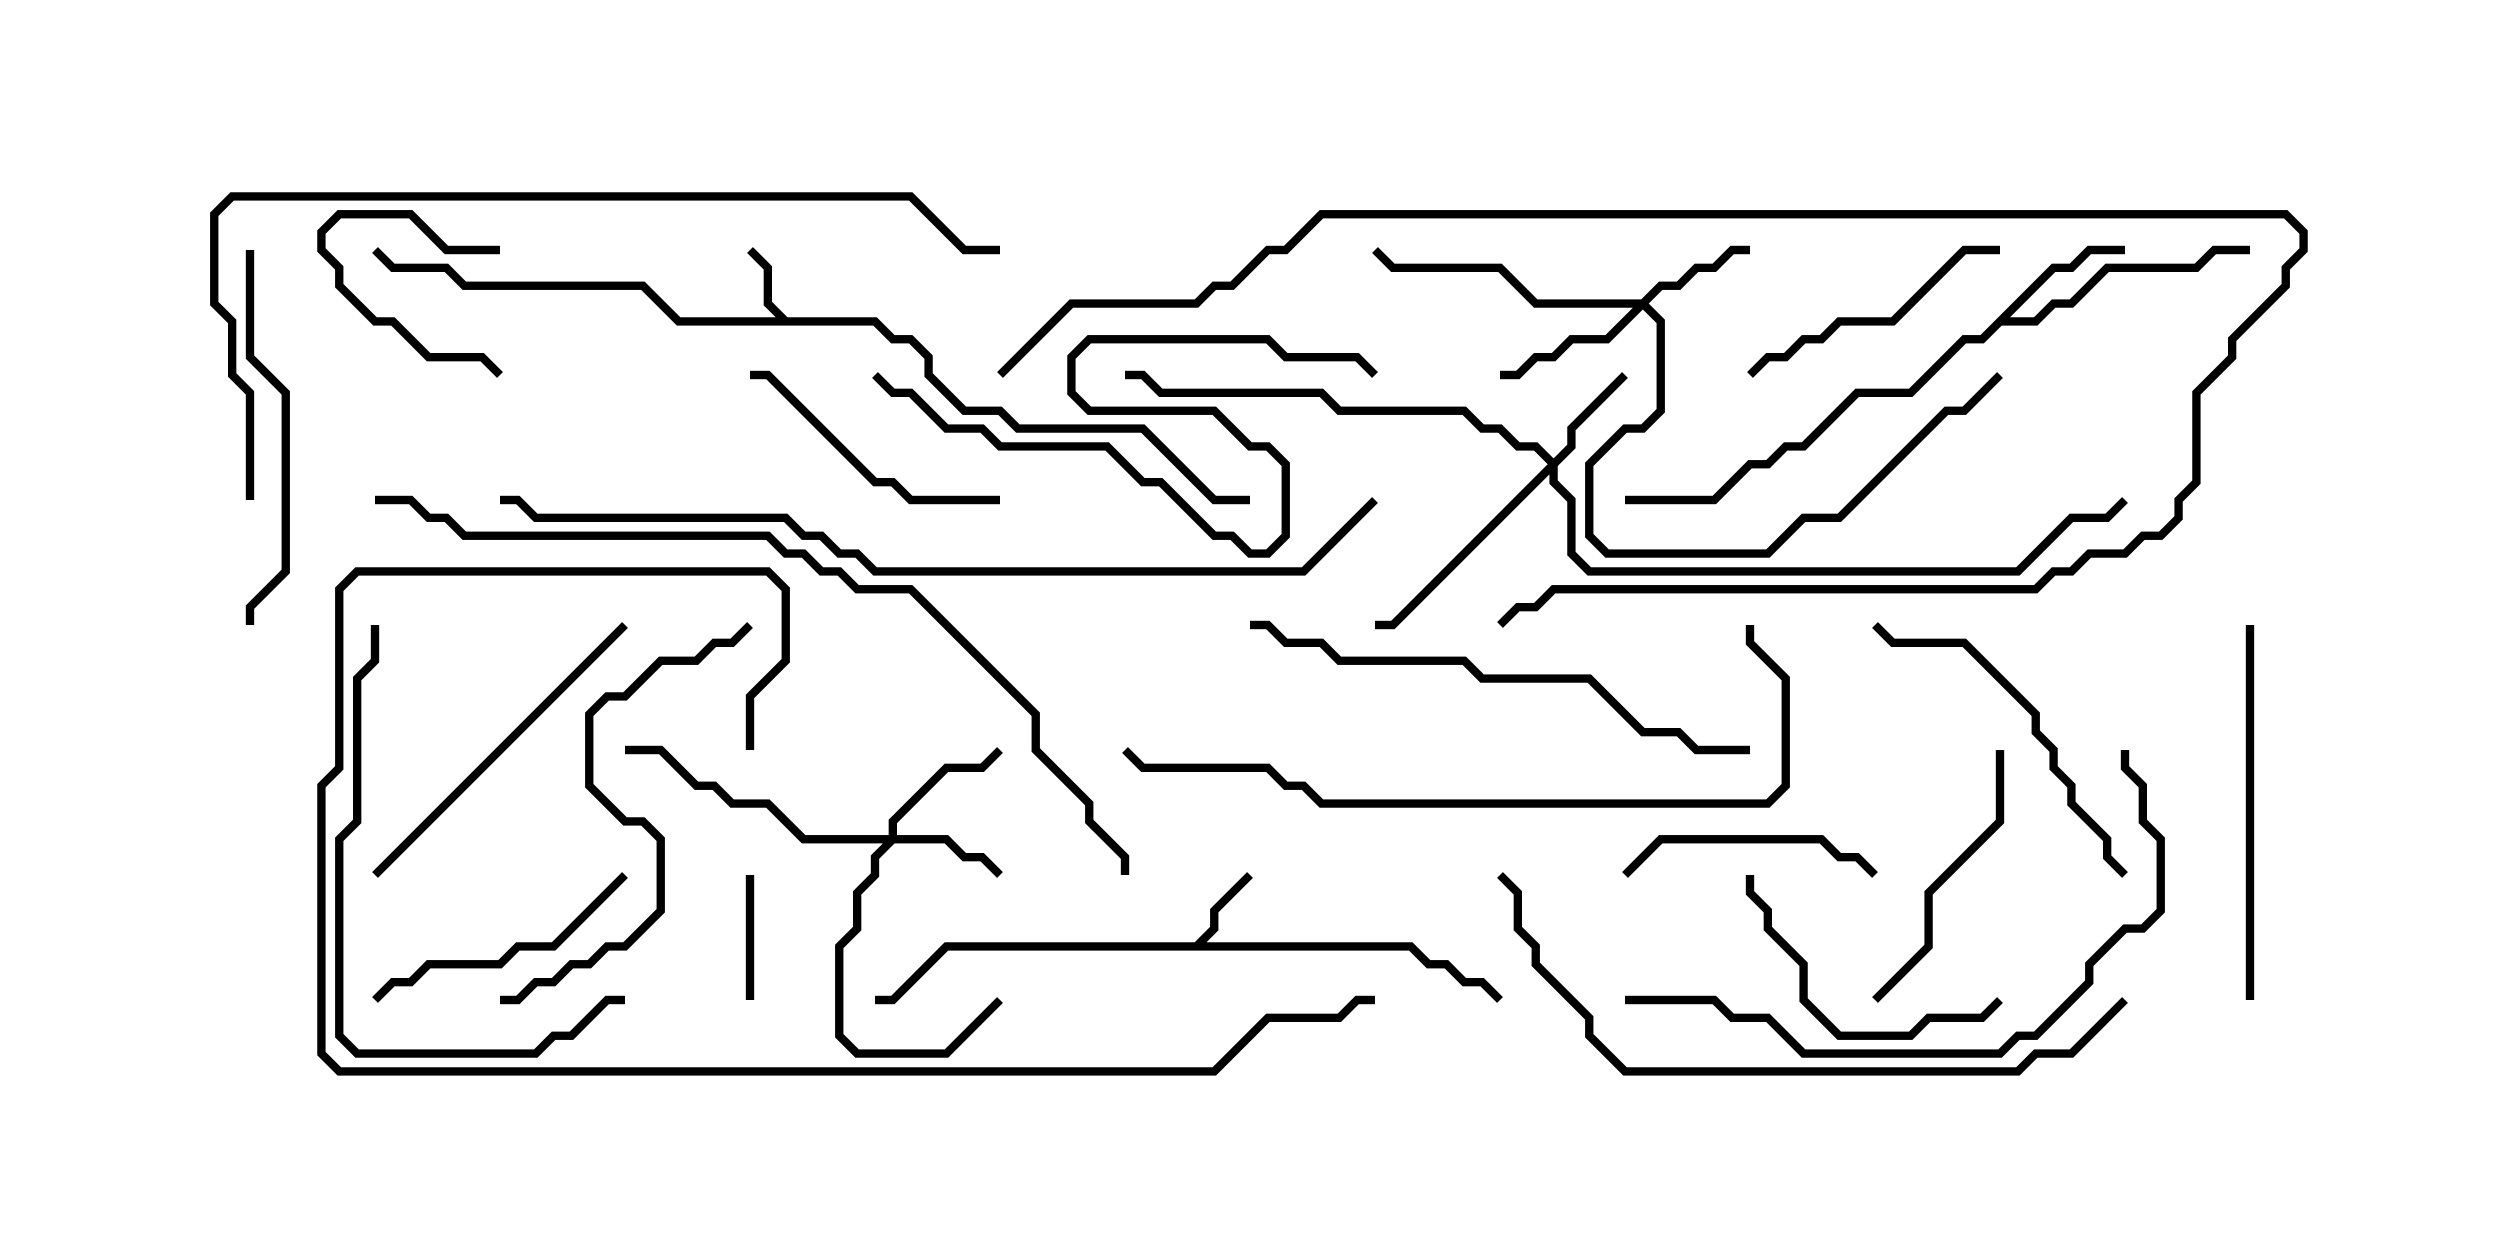 <svg version="1.1" width="30" height="15" xmlns="http://www.w3.org/2000/svg"><path d="M9.449,3.807L10.521,3.807L10.735,4.021L10.949,4.021L11.193,4.265L11.193,4.479L11.592,4.879L12.021,4.879L12.235,5.093L13.735,5.093L14.592,5.95L15,5.95L15,6.05L14.551,6.05L13.694,5.193L12.194,5.193L11.979,4.979L11.551,4.979L11.093,4.521L11.093,4.306L10.908,4.121L10.694,4.121L10.479,3.907L8.122,3.907L7.694,3.479L5.551,3.479L5.336,3.264L4.694,3.264L4.465,3.035L4.535,2.965L4.735,3.164L5.378,3.164L5.592,3.379L7.735,3.379L8.164,3.807L9.308,3.807L9.164,3.664L9.164,3.235L8.965,3.035L9.035,2.965L9.264,3.194L9.264,3.622z" stroke="none"/><path d="M14.336,11.307L14.521,11.122L14.521,10.908L14.965,10.465L15.035,10.535L14.621,10.949L14.621,11.164L14.478,11.307L16.949,11.307L17.164,11.521L17.378,11.521L17.592,11.736L17.806,11.736L18.035,11.965L17.965,12.035L17.765,11.836L17.551,11.836L17.336,11.621L17.122,11.621L16.908,11.407L11.378,11.407L10.735,12.05L10.5,12.05L10.5,11.95L10.694,11.95L11.336,11.307z" stroke="none"/><path d="M24.622,3.164L24.836,3.164L25.051,2.95L25.5,2.95L25.5,3.05L25.092,3.05L24.878,3.264L24.664,3.264L24.121,3.807L24.408,3.807L24.622,3.593L24.836,3.593L25.265,3.164L26.336,3.164L26.551,2.95L27,2.95L27,3.05L26.592,3.05L26.378,3.264L25.306,3.264L24.878,3.693L24.664,3.693L24.449,3.907L24.021,3.907L23.806,4.121L23.592,4.121L22.949,4.764L22.306,4.764L21.664,5.407L21.449,5.407L21.235,5.621L21.021,5.621L20.592,6.05L19.5,6.05L19.5,5.95L20.551,5.95L20.979,5.521L21.194,5.521L21.408,5.307L21.622,5.307L22.265,4.664L22.908,4.664L23.551,4.021L23.765,4.021z" stroke="none"/><path d="M10.664,10.021L10.664,9.836L11.336,9.164L11.765,9.164L11.965,8.965L12.035,9.035L11.806,9.264L11.378,9.264L10.764,9.878L10.764,10.021L11.378,10.021L11.592,10.236L11.806,10.236L12.035,10.465L11.965,10.535L11.765,10.336L11.551,10.336L11.336,10.121L10.735,10.121L10.55,10.306L10.55,10.521L10.336,10.735L10.336,11.164L10.121,11.378L10.121,12.408L10.306,12.593L11.336,12.593L11.965,11.965L12.035,12.035L11.378,12.693L10.265,12.693L10.021,12.449L10.021,11.336L10.236,11.122L10.236,10.694L10.45,10.479L10.45,10.265L10.594,10.121L9.622,10.121L9.194,9.693L8.765,9.693L8.551,9.479L8.336,9.479L7.908,9.05L7.5,9.05L7.5,8.95L7.949,8.95L8.378,9.379L8.592,9.379L8.806,9.593L9.235,9.593L9.664,10.021z" stroke="none"/><path d="M18.643,5.501L18.807,5.336L18.807,5.122L19.465,4.465L19.535,4.535L18.907,5.164L18.907,5.378L18.693,5.592L18.693,5.765L18.907,5.979L18.907,6.622L19.092,6.807L24.194,6.807L24.836,6.164L25.265,6.164L25.465,5.965L25.535,6.035L25.306,6.264L24.878,6.264L24.235,6.907L19.051,6.907L18.807,6.664L18.807,6.021L18.593,5.806L18.593,5.692L16.735,7.55L16.5,7.55L16.5,7.45L16.694,7.45L18.572,5.571L18.408,5.407L18.194,5.407L17.979,5.193L17.765,5.193L17.551,4.979L16.051,4.979L15.836,4.764L13.908,4.764L13.694,4.55L13.5,4.55L13.5,4.45L13.735,4.45L13.949,4.664L15.878,4.664L16.092,4.879L17.592,4.879L17.806,5.093L18.021,5.093L18.235,5.307L18.449,5.307z" stroke="none"/><path d="M19.694,3.593L19.908,3.379L20.122,3.379L20.336,3.164L20.551,3.164L20.765,2.95L21,2.95L21,3.05L20.806,3.05L20.592,3.264L20.378,3.264L20.164,3.479L19.949,3.479L19.785,3.643L19.979,3.836L19.979,4.949L19.735,5.193L19.521,5.193L19.121,5.592L19.121,6.408L19.306,6.593L21.194,6.593L21.622,6.164L22.051,6.164L23.336,4.879L23.551,4.879L23.965,4.465L24.035,4.535L23.592,4.979L23.378,4.979L22.092,6.264L21.664,6.264L21.235,6.693L19.265,6.693L19.021,6.449L19.021,5.551L19.479,5.093L19.694,5.093L19.879,4.908L19.879,3.878L19.714,3.714L19.306,4.121L18.878,4.121L18.664,4.336L18.449,4.336L18.235,4.55L18,4.55L18,4.45L18.194,4.45L18.408,4.236L18.622,4.236L18.836,4.021L19.265,4.021L19.594,3.693L18.408,3.693L17.979,3.264L16.694,3.264L16.465,3.035L16.535,2.965L16.735,3.164L18.021,3.164L18.449,3.593z" stroke="none"/><path d="M6,2.95L6,3.05L5.336,3.05L4.908,2.621L4.092,2.621L3.907,2.806L3.907,2.979L4.121,3.194L4.121,3.408L4.521,3.807L4.735,3.807L5.164,4.236L5.806,4.236L6.035,4.465L5.965,4.535L5.765,4.336L5.122,4.336L4.694,3.907L4.479,3.907L4.021,3.449L4.021,3.235L3.807,3.021L3.807,2.765L4.051,2.521L4.949,2.521L5.378,2.95z" stroke="none"/><path d="M8.95,10.5L9.05,10.5L9.05,12L8.95,12z" stroke="none"/><path d="M22.535,10.465L22.465,10.535L22.265,10.336L22.051,10.336L21.836,10.121L19.949,10.121L19.535,10.535L19.465,10.465L19.908,10.021L21.878,10.021L22.092,10.236L22.306,10.236z" stroke="none"/><path d="M21.035,4.535L20.965,4.465L21.194,4.236L21.408,4.236L21.622,4.021L21.836,4.021L22.051,3.807L22.694,3.807L23.551,2.95L24,2.95L24,3.05L23.592,3.05L22.735,3.907L22.092,3.907L21.878,4.121L21.664,4.121L21.449,4.336L21.235,4.336z" stroke="none"/><path d="M12,5.95L12,6.05L10.908,6.05L10.694,5.836L10.479,5.836L9.194,4.55L9,4.55L9,4.45L9.235,4.45L10.521,5.736L10.735,5.736L10.949,5.95z" stroke="none"/><path d="M23.95,9L24.05,9L24.05,9.878L23.193,10.735L23.193,11.378L22.535,12.035L22.465,11.965L23.093,11.336L23.093,10.694L23.95,9.836z" stroke="none"/><path d="M7.465,10.465L7.535,10.535L6.664,11.407L6.235,11.407L6.021,11.621L5.164,11.621L4.949,11.836L4.735,11.836L4.535,12.035L4.465,11.965L4.694,11.736L4.908,11.736L5.122,11.521L5.979,11.521L6.194,11.307L6.622,11.307z" stroke="none"/><path d="M20.95,10.5L21.05,10.5L21.05,10.694L21.264,10.908L21.264,11.122L21.693,11.551L21.693,11.979L22.092,12.379L22.908,12.379L23.122,12.164L23.765,12.164L23.965,11.965L24.035,12.035L23.806,12.264L23.164,12.264L22.949,12.479L22.051,12.479L21.593,12.021L21.593,11.592L21.164,11.164L21.164,10.949L20.95,10.735z" stroke="none"/><path d="M7.465,7.465L7.535,7.535L4.535,10.535L4.465,10.465z" stroke="none"/><path d="M25.535,10.465L25.465,10.535L25.236,10.306L25.236,10.092L24.807,9.664L24.807,9.449L24.593,9.235L24.593,9.021L24.379,8.806L24.379,8.592L23.551,7.764L22.694,7.764L22.465,7.535L22.535,7.465L22.735,7.664L23.592,7.664L24.479,8.551L24.479,8.765L24.693,8.979L24.693,9.194L24.907,9.408L24.907,9.622L25.336,10.051L25.336,10.265z" stroke="none"/><path d="M27.05,12L26.95,12L26.95,7.5L27.05,7.5z" stroke="none"/><path d="M3.05,7.5L2.95,7.5L2.95,7.265L3.379,6.836L3.379,4.735L2.95,4.306L2.95,3L3.05,3L3.05,4.265L3.479,4.694L3.479,6.878L3.05,7.306z" stroke="none"/><path d="M6,12.05L6,11.95L6.194,11.95L6.408,11.736L6.622,11.736L6.836,11.521L7.051,11.521L7.265,11.307L7.479,11.307L7.879,10.908L7.879,10.092L7.694,9.907L7.479,9.907L7.021,9.449L7.021,8.551L7.265,8.307L7.479,8.307L7.908,7.879L8.336,7.879L8.551,7.664L8.765,7.664L8.965,7.465L9.035,7.535L8.806,7.764L8.592,7.764L8.378,7.979L7.949,7.979L7.521,8.407L7.306,8.407L7.121,8.592L7.121,9.408L7.521,9.807L7.735,9.807L7.979,10.051L7.979,10.949L7.521,11.407L7.306,11.407L7.092,11.621L6.878,11.621L6.664,11.836L6.449,11.836L6.235,12.05z" stroke="none"/><path d="M4.45,7.5L4.55,7.5L4.55,7.949L4.336,8.164L4.336,9.878L4.121,10.092L4.121,12.408L4.306,12.593L6.408,12.593L6.622,12.379L6.836,12.379L7.265,11.95L7.5,11.95L7.5,12.05L7.306,12.05L6.878,12.479L6.664,12.479L6.449,12.693L4.265,12.693L4.021,12.449L4.021,10.051L4.236,9.836L4.236,8.122L4.45,7.908z" stroke="none"/><path d="M16.535,4.465L16.465,4.535L16.265,4.336L15.408,4.336L15.194,4.121L13.092,4.121L12.907,4.306L12.907,4.694L13.092,4.879L14.592,4.879L15.021,5.307L15.235,5.307L15.479,5.551L15.479,6.449L15.235,6.693L14.979,6.693L14.765,6.479L14.551,6.479L13.908,5.836L13.694,5.836L13.265,5.407L11.979,5.407L11.765,5.193L11.336,5.193L10.908,4.764L10.694,4.764L10.465,4.535L10.535,4.465L10.735,4.664L10.949,4.664L11.378,5.093L11.806,5.093L12.021,5.307L13.306,5.307L13.735,5.736L13.949,5.736L14.592,6.379L14.806,6.379L15.021,6.593L15.194,6.593L15.379,6.408L15.379,5.592L15.194,5.407L14.979,5.407L14.551,4.979L13.051,4.979L12.807,4.735L12.807,4.265L13.051,4.021L15.235,4.021L15.449,4.236L16.306,4.236z" stroke="none"/><path d="M15,7.55L15,7.45L15.235,7.45L15.449,7.664L15.878,7.664L16.092,7.879L17.592,7.879L17.806,8.093L19.092,8.093L19.735,8.736L20.164,8.736L20.378,8.95L21,8.95L21,9.05L20.336,9.05L20.122,8.836L19.694,8.836L19.051,8.193L17.765,8.193L17.551,7.979L16.051,7.979L15.836,7.764L15.408,7.764L15.194,7.55z" stroke="none"/><path d="M12.035,4.535L11.965,4.465L12.836,3.593L14.336,3.593L14.551,3.379L14.765,3.379L15.194,2.95L15.408,2.95L15.836,2.521L27.449,2.521L27.693,2.765L27.693,3.021L27.479,3.235L27.479,3.449L26.836,4.092L26.836,4.306L26.407,4.735L26.407,5.806L26.193,6.021L26.193,6.235L25.949,6.479L25.735,6.479L25.521,6.693L25.092,6.693L24.878,6.907L24.664,6.907L24.449,7.121L18.664,7.121L18.449,7.336L18.235,7.336L18.035,7.535L17.965,7.465L18.194,7.236L18.408,7.236L18.622,7.021L24.408,7.021L24.622,6.807L24.836,6.807L25.051,6.593L25.479,6.593L25.694,6.379L25.908,6.379L26.093,6.194L26.093,5.979L26.307,5.765L26.307,4.694L26.736,4.265L26.736,4.051L27.379,3.408L27.379,3.194L27.593,2.979L27.593,2.806L27.408,2.621L15.878,2.621L15.449,3.05L15.235,3.05L14.806,3.479L14.592,3.479L14.378,3.693L12.878,3.693z" stroke="none"/><path d="M19.5,12.05L19.5,11.95L20.592,11.95L20.806,12.164L21.235,12.164L21.664,12.593L23.979,12.593L24.194,12.379L24.408,12.379L25.021,11.765L25.021,11.551L25.479,11.093L25.694,11.093L25.879,10.908L25.879,10.092L25.664,9.878L25.664,9.449L25.45,9.235L25.45,9L25.55,9L25.55,9.194L25.764,9.408L25.764,9.836L25.979,10.051L25.979,10.949L25.735,11.193L25.521,11.193L25.121,11.592L25.121,11.806L24.449,12.479L24.235,12.479L24.021,12.693L21.622,12.693L21.194,12.264L20.765,12.264L20.551,12.05z" stroke="none"/><path d="M20.95,7.5L21.05,7.5L21.05,7.694L21.479,8.122L21.479,9.449L21.235,9.693L15.836,9.693L15.622,9.479L15.408,9.479L15.194,9.264L13.694,9.264L13.465,9.035L13.535,8.965L13.735,9.164L15.235,9.164L15.449,9.379L15.664,9.379L15.878,9.593L21.194,9.593L21.379,9.408L21.379,8.164L20.95,7.735z" stroke="none"/><path d="M25.465,11.965L25.535,12.035L24.878,12.693L24.449,12.693L24.235,12.907L19.479,12.907L19.021,12.449L19.021,12.235L18.379,11.592L18.379,11.378L18.164,11.164L18.164,10.735L17.965,10.535L18.035,10.465L18.264,10.694L18.264,11.122L18.479,11.336L18.479,11.551L19.121,12.194L19.121,12.408L19.521,12.807L24.194,12.807L24.408,12.593L24.836,12.593z" stroke="none"/><path d="M9.05,9L8.95,9L8.95,8.336L9.379,7.908L9.379,7.092L9.194,6.907L4.306,6.907L4.121,7.092L4.121,9.235L3.907,9.449L3.907,12.622L4.092,12.807L14.551,12.807L15.194,12.164L16.051,12.164L16.265,11.95L16.5,11.95L16.5,12.05L16.306,12.05L16.092,12.264L15.235,12.264L14.592,12.907L4.051,12.907L3.807,12.664L3.807,9.408L4.021,9.194L4.021,7.051L4.265,6.807L9.235,6.807L9.479,7.051L9.479,7.949L9.05,8.378z" stroke="none"/><path d="M3.05,6L2.95,6L2.95,4.735L2.736,4.521L2.736,3.878L2.521,3.664L2.521,2.551L2.765,2.307L10.949,2.307L11.592,2.95L12,2.95L12,3.05L11.551,3.05L10.908,2.407L2.806,2.407L2.621,2.592L2.621,3.622L2.836,3.836L2.836,4.479L3.05,4.694z" stroke="none"/><path d="M4.5,6.05L4.5,5.95L4.949,5.95L5.164,6.164L5.378,6.164L5.592,6.379L9.235,6.379L9.449,6.593L9.664,6.593L9.878,6.807L10.092,6.807L10.306,7.021L10.949,7.021L12.479,8.551L12.479,8.979L13.121,9.622L13.121,9.836L13.55,10.265L13.55,10.5L13.45,10.5L13.45,10.306L13.021,9.878L13.021,9.664L12.379,9.021L12.379,8.592L10.908,7.121L10.265,7.121L10.051,6.907L9.836,6.907L9.622,6.693L9.408,6.693L9.194,6.479L5.551,6.479L5.336,6.264L5.122,6.264L4.908,6.05z" stroke="none"/><path d="M16.465,5.965L16.535,6.035L15.664,6.907L10.479,6.907L10.265,6.693L10.051,6.693L9.836,6.479L9.622,6.479L9.408,6.264L6.408,6.264L6.194,6.05L6,6.05L6,5.95L6.235,5.95L6.449,6.164L9.449,6.164L9.664,6.379L9.878,6.379L10.092,6.593L10.306,6.593L10.521,6.807L15.622,6.807z" stroke="none"/></svg>